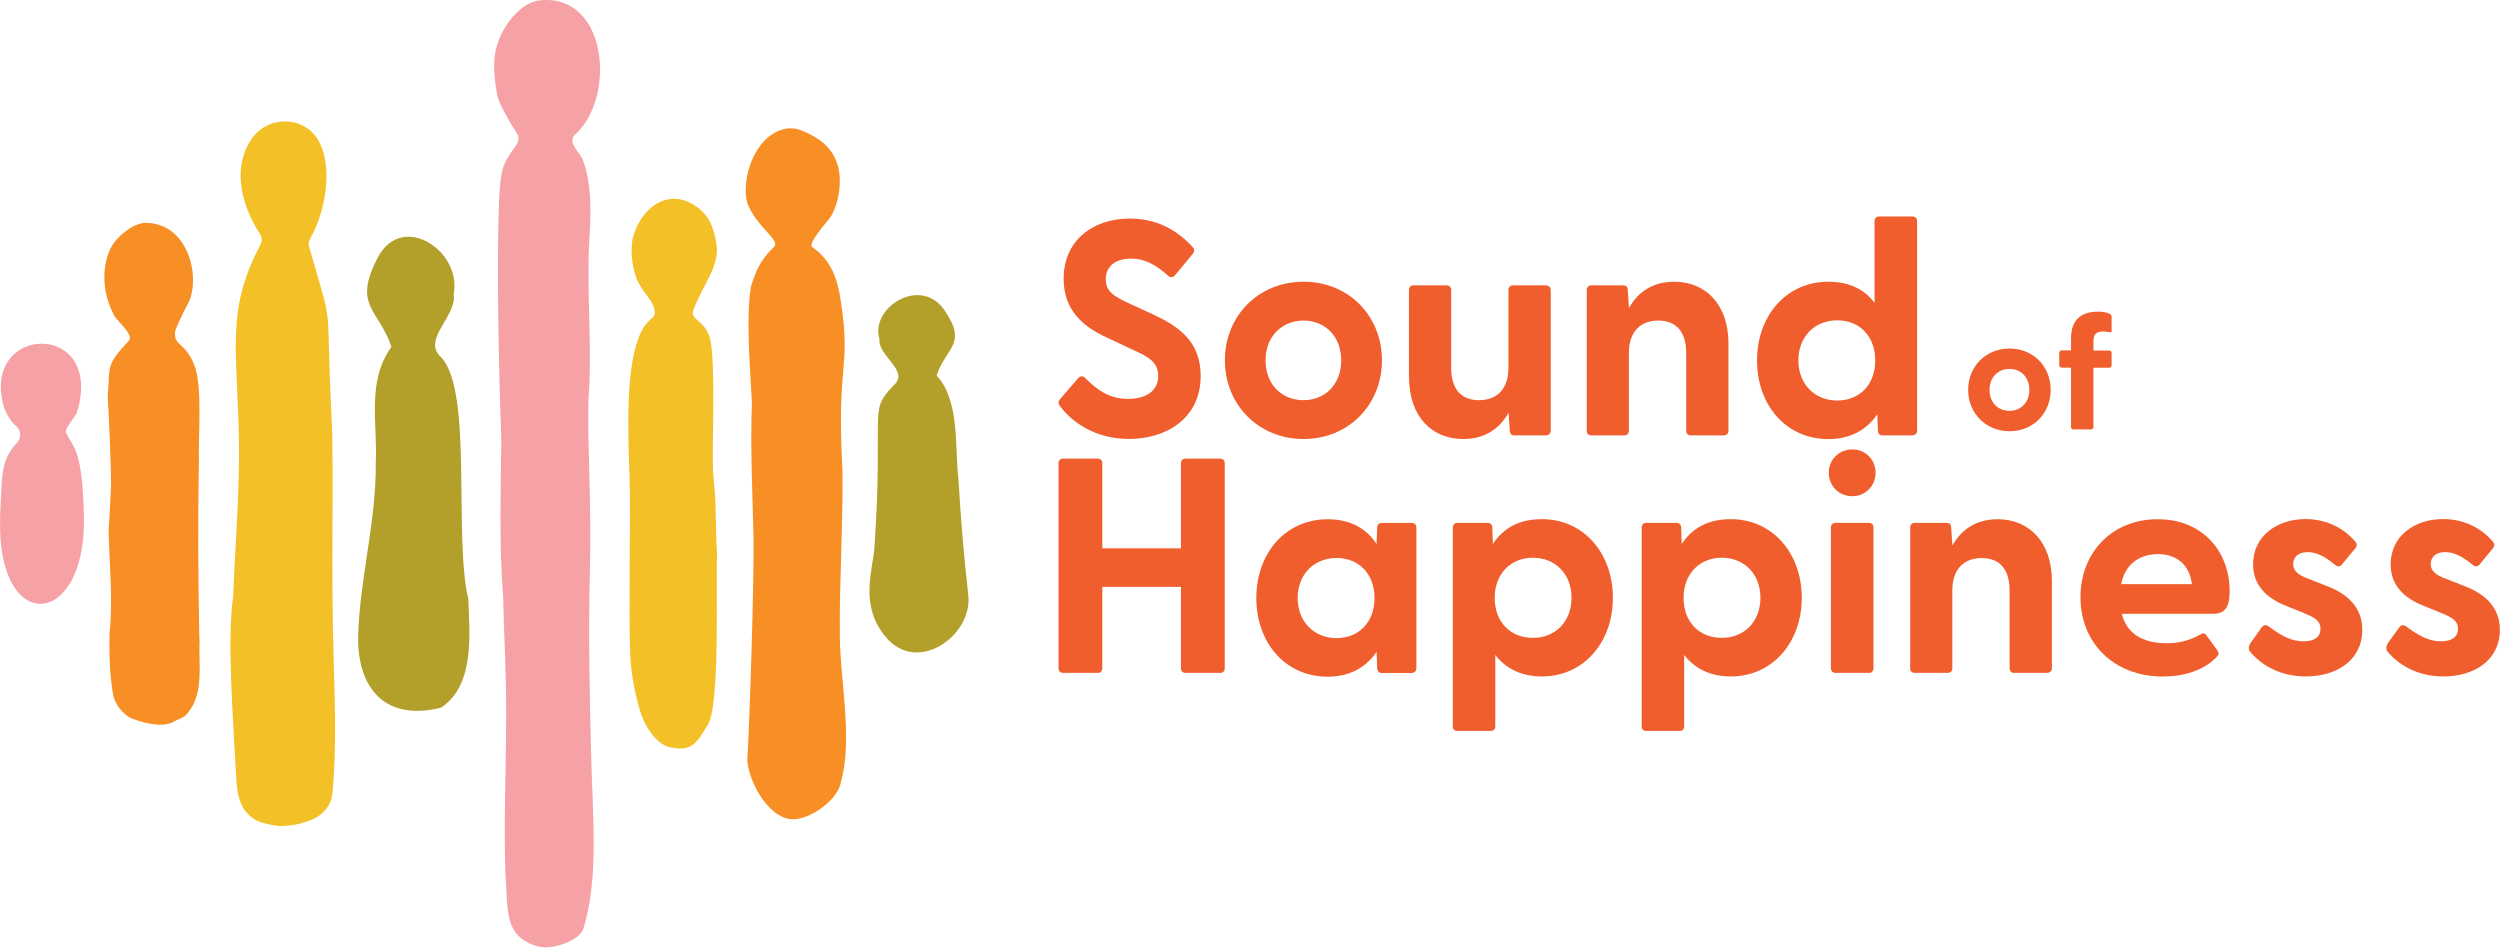 <svg width="1044" height="396" viewBox="0 0 1044 396" fill="none" xmlns="http://www.w3.org/2000/svg">
<g clip-path="url(#clip0_21_7)">
<path d="M404.396 248.899C402.409 231.085 401.325 217.969 400.241 200.011C398.687 187.69 400.964 167.131 391.136 156.869C395.038 144.801 404.577 143.717 393.918 128.866C383.873 115.425 363.205 128.65 367.288 141.693C366.421 148.522 380.26 155.062 373.106 160.988C362.41 172.153 369.059 170.383 365.193 228.231C364.542 238.276 358.689 252.512 369.818 265.953C383.042 281.96 405.986 265.448 404.396 248.899Z" fill="#B3A02B"/>
<path d="M240.39 55.987C257.337 40.341 253.651 -2.62 225.612 0.126C216.977 0.957 209.858 11.291 207.654 18.59C205.595 24.913 206.281 31.561 207.51 39.077C208.16 43.015 211.629 48.471 212.171 49.555C215.712 56.529 218.566 56.601 214.664 61.913C210.039 68.236 209.1 70.548 208.449 82.87C207.293 110.945 208.341 155.785 209.353 183.824C209.1 205.576 208.413 227.328 210.111 249.08C210.437 265.809 211.448 280.081 211.376 299.087C211.304 323.91 210.4 339.447 211.015 364.27C212.279 379.699 210.003 390.756 224.239 395.128C230.599 397.079 242.053 392.598 243.534 388.046C250.146 367.197 247.509 340.893 246.858 315.419C246.244 290.307 245.63 265.086 246.352 237.842C247.075 210.743 245.305 189.063 245.738 166.806C247.364 145.415 245.015 123.988 245.991 102.598C246.641 90.999 247.509 78.57 243.642 67.513C242.558 63.647 236.308 59.492 240.39 55.915" fill="#F5A1A5"/>
<path d="M312.077 316.937C312.836 307.361 315.112 239.179 314.643 223.317C314.209 204.42 313.306 187.148 313.992 168.215C313.342 154.773 311.355 132.769 313.631 119.544C316.413 110.005 319.81 106.536 323.206 103.14C326.133 100.249 316.088 95.155 312.041 84.748C309.404 74.667 315.112 56.493 327.831 53.819C330.216 53.313 332.709 53.638 334.985 54.578C342.754 57.794 347.668 61.985 349.764 68.778C351.751 75.318 350.45 84.676 346.837 90.638C345.5 92.445 337.189 101.803 339.141 103.14C347.234 108.74 349.691 116.437 351.064 125.325C355.545 154.412 349.402 150.51 351.715 193.905C352.437 207.274 350.414 248.971 350.703 262.34C350.27 281.816 356.448 307.289 351.209 326.439C349.98 334.389 337.226 343.06 329.963 342.049C320.352 340.893 312.366 325.825 312.041 316.937" fill="#F78F25"/>
<path d="M97.305 249.874C97.305 249.874 97.305 249.585 97.341 249.441C98.497 220.21 100.738 200.59 99.401 171.25C98.389 142.705 95.643 126.771 108.759 102.2C109.518 100.791 109.446 99.093 108.578 97.756C100.16 84.676 97.088 69.248 105.254 57.757C112.445 47.676 127.982 48.507 133.474 59.564C139.002 70.693 135.859 88.687 129.499 99.707C128.885 100.755 128.74 101.984 129.102 103.104C139.797 140.356 135.859 121.64 138.424 173.418C139.616 197.121 138.063 236.361 139.4 277.733C140.086 298.979 140.194 312.456 139.219 326.548C138.858 332.004 138.821 335.436 134.919 339.267C131.342 342.807 123.429 345.048 116.961 344.939C114.829 344.939 108.651 343.639 106.483 342.302C99.076 337.713 98.895 329.872 98.425 321.164C97.377 300.641 94.812 266.893 97.269 249.874" fill="#F3C127"/>
<path d="M149.553 265.267C150.348 241.058 157.177 217.5 156.924 193.11C157.683 176.345 153.058 159.326 163.464 144.837C158.008 128.722 147.024 127.855 157.972 107.115C168.342 88.362 193.056 105.019 189.443 122.904C190.997 132.118 175.713 141.802 184.385 149.354C197.537 163.807 189.371 224.654 195.586 250.2C195.947 263.822 198.657 285.935 184.204 295.51C161.115 301.327 149.083 287.778 149.553 265.267Z" fill="#B3A02B"/>
<path d="M83.25 266.857C82.744 240.588 82.599 218.078 83.069 191.701C82.708 182.27 84.695 161.097 81.118 152.353C77.035 142.38 72.591 144.873 73.133 138.441C73.205 137.574 75.951 131.504 78.408 126.987C84.008 116.726 79.167 93.203 60.884 93.059C55.789 93.023 49.213 98.443 46.684 102.779C42.348 110.619 42.348 122.146 47.912 132.191C48.743 133.708 56.078 140.031 53.838 142.235C44.01 152.822 46.033 152.497 44.985 165.758C45.419 171.539 46.431 196.579 46.394 202.36C46.033 208.683 45.852 215.007 45.347 221.294C45.672 235.241 47.117 249.26 45.889 263.244C45.852 263.244 45.816 263.244 45.78 263.244C45.527 271.626 45.708 280.009 46.936 288.32C47.37 292.945 49.899 296.738 53.729 299.412C58.246 301.616 67.604 304.11 72.157 301.58C74.469 300.207 77.288 299.737 78.697 297.353C85.309 289.151 82.816 276.938 83.358 266.893" fill="#F78F25"/>
<path d="M299.431 231.772C299.431 231.772 299.431 231.411 299.431 231.23C298.6 216.343 299.359 212.73 297.841 197.735C297.155 188.738 299.07 150.148 296.396 141.043C294.083 133.13 287.652 133.961 289.748 128.866C294.445 117.485 300.696 110.547 299.178 101.803C298.347 97.07 297.227 91.469 292.06 87.205C280.787 77.883 268.249 85.182 264.346 98.985C264.274 99.201 264.238 99.418 264.202 99.599C263.262 104.983 263.84 110.8 265.683 115.895C267.743 121.568 271.754 124.35 273.054 128.324C273.488 129.697 273.777 131.468 272.693 132.407C270.272 134.539 268.429 136.454 266.731 140.862C261.094 155.388 262.323 181.981 262.901 199.325C263.443 216.09 262.395 255.62 263.19 273.686C263.479 280.19 264.997 290.271 267.887 298.654C268.827 301.4 273.127 310.686 279.956 312.095C289.35 314.046 291.012 309.891 295.565 302.773C300.84 294.534 298.889 242.25 299.431 231.664" fill="#F3C127"/>
<path d="M0 215.801C1.012 199.903 -0.253 192.713 7.082 184.908C9.033 182.848 8.852 179.56 6.648 177.826C4.444 176.092 2.529 172.478 1.698 170.238C-8.636 134.937 44.299 133.527 32.014 172.587C25.943 181.728 26.485 178.404 31.038 186.895C34.832 194.013 35.013 213.453 35.049 216.813C35.554 262.846 -1.734 265.339 0.072 215.801" fill="#F5A1A5"/>
<path d="M442.508 169.39C441.858 168.486 441.858 167.619 442.761 166.571L450.169 158.008C451.072 156.996 452.084 156.852 453.095 157.755C458.732 163.5 463.827 166.571 471.125 166.571C478.424 166.571 483.663 163.356 483.663 156.996C483.663 150.998 479.183 148.794 472.932 146.012L462.056 140.881C452.589 136.545 444.171 129.752 444.171 116.455C444.171 100.232 456.564 91.271 471.776 91.271C482.399 91.271 490.962 95.499 497.972 103.05C498.875 103.954 498.875 104.965 498.116 105.977L490.818 114.793C490.059 115.805 489.011 116.058 487.999 115.299C482.507 110.421 478.027 108 472.39 108C465.886 108 461.767 111.18 461.767 116.564C461.767 121.948 465.344 123.863 472.246 127.042L481.459 131.27C491.179 135.859 501.405 141.893 501.405 156.96C501.405 174.99 486.699 183.301 471.487 183.301C457.54 183.301 447.712 176.508 442.472 169.354" fill="#F15E2E"/>
<path d="M511.522 150.492C511.522 131.956 525.469 117.648 544.366 117.648C563.264 117.648 577.102 131.956 577.102 150.492C577.102 169.028 563.155 183.337 544.366 183.337C525.577 183.337 511.522 169.028 511.522 150.492ZM544.366 167.113C553.183 167.113 560.084 160.718 560.084 150.492C560.084 140.267 553.183 133.871 544.366 133.871C535.55 133.871 528.504 140.267 528.504 150.492C528.504 160.718 535.405 167.113 544.366 167.113Z" fill="#F15E2E"/>
<path d="M588.376 157.502V121.08C588.376 119.924 589.135 119.165 590.291 119.165H604.094C605.25 119.165 606.009 119.924 606.009 121.08V153.564C606.009 162.38 610.092 167.113 617.643 167.113C625.195 167.113 629.928 162.38 629.928 153.564V121.08C629.928 119.924 630.687 119.165 631.844 119.165H645.538C646.694 119.165 647.597 119.924 647.597 121.08V179.904C647.597 181.061 646.694 181.819 645.538 181.819H632.385C631.229 181.819 630.579 181.313 630.47 179.76L629.965 172.353C626.387 178.748 620.389 183.337 611.031 183.337C597.879 183.337 588.412 173.87 588.412 157.502" fill="#F15E2E"/>
<path d="M662.628 179.904V121.08C662.628 119.924 663.387 119.165 664.543 119.165H677.84C678.997 119.165 679.755 119.671 679.755 121.225L680.261 128.632C683.838 122.237 689.836 117.648 699.195 117.648C712.239 117.648 721.814 127.115 721.814 143.483V179.904C721.814 181.061 720.91 181.819 719.754 181.819H706.06C704.904 181.819 704.145 181.061 704.145 179.904V147.421C704.145 138.605 700.062 133.871 692.51 133.871C684.958 133.871 680.225 138.605 680.225 147.421V179.904C680.225 181.061 679.466 181.819 678.31 181.819H664.507C663.351 181.819 662.592 181.061 662.592 179.904" fill="#F15E2E"/>
<path d="M733.737 150.492C733.737 131.956 745.878 117.648 763.511 117.648C772.219 117.648 778.578 120.827 782.805 126.464V92.319C782.805 91.163 783.564 90.404 784.72 90.404H798.668C799.824 90.404 800.583 91.163 800.583 92.319V179.904C800.583 181.061 799.679 181.819 798.523 181.819H786.13C784.973 181.819 784.215 181.061 784.215 179.904L783.962 173.003C779.626 179.398 772.833 183.373 763.511 183.373C745.878 183.373 733.737 169.173 733.737 150.528M767.232 167.258C776.554 167.258 783.094 160.609 783.094 150.528C783.094 140.447 776.591 133.763 767.232 133.763C757.874 133.763 751.009 140.556 751.009 150.528C751.009 160.501 757.91 167.258 767.232 167.258Z" fill="#F15E2E"/>
<path d="M821.901 162.814C821.901 153.058 829.236 145.542 839.172 145.542C849.109 145.542 856.371 153.058 856.371 162.814C856.371 172.569 849.036 180.085 839.172 180.085C829.308 180.085 821.901 172.569 821.901 162.814ZM839.172 171.558C843.797 171.558 847.447 168.197 847.447 162.814C847.447 157.43 843.833 154.069 839.172 154.069C834.511 154.069 830.826 157.43 830.826 162.814C830.826 168.197 834.439 171.558 839.172 171.558Z" fill="#F15E2E"/>
<path d="M864.863 178.278V153.528H860.96C860.346 153.528 859.949 153.13 859.949 152.516V147.349C859.949 146.735 860.346 146.337 860.96 146.337H864.863V141.242C864.863 133.582 869.09 130.15 876.136 130.15C878.015 130.15 879.424 130.294 881.195 131.161C881.592 131.378 881.809 131.776 881.809 132.173V138.28C881.809 138.749 881.412 138.822 880.942 138.749C879.858 138.532 878.991 138.424 878.268 138.424C874.98 138.424 874.221 140.086 874.221 142.543V146.373H880.797C881.412 146.373 881.809 146.771 881.809 147.385V152.552C881.809 153.166 881.412 153.564 880.797 153.564H874.221V178.314C874.221 178.929 873.824 179.326 873.209 179.326H865.874C865.26 179.326 864.863 178.929 864.863 178.314" fill="#F15E2E"/>
<path d="M442.039 279.088V193.418C442.039 192.262 442.797 191.503 443.954 191.503H458.407C459.563 191.503 460.322 192.262 460.322 193.418V228.972H493.166V193.418C493.166 192.262 493.925 191.503 495.081 191.503H509.534C510.691 191.503 511.449 192.262 511.449 193.418V279.088C511.449 280.245 510.691 281.003 509.534 281.003H495.081C493.925 281.003 493.166 280.245 493.166 279.088V245.088H460.322V279.088C460.322 280.245 459.563 281.003 458.407 281.003H443.954C442.797 281.003 442.039 280.245 442.039 279.088Z" fill="#F15E2E"/>
<path d="M524.638 249.676C524.638 231.14 536.779 216.832 554.411 216.832C563.878 216.832 570.635 220.662 574.862 227.202L575.115 220.301C575.115 219.144 575.874 218.386 577.03 218.386H589.568C590.725 218.386 591.483 219.144 591.483 220.301V279.125C591.483 280.281 590.58 281.04 589.424 281.04H577.03C575.874 281.04 575.115 280.281 575.115 279.125L574.862 272.223C570.526 278.619 563.733 282.593 554.411 282.593C536.779 282.593 524.638 268.393 524.638 249.749M558.133 266.478C567.455 266.478 573.995 259.83 573.995 249.749C573.995 239.668 567.491 233.019 558.133 233.019C548.775 233.019 541.909 239.812 541.909 249.749C541.909 259.685 548.811 266.478 558.133 266.478Z" fill="#F15E2E"/>
<path d="M606.695 303.369V220.264C606.695 219.108 607.454 218.349 608.61 218.349H621.256C622.413 218.349 623.172 219.108 623.172 220.264L623.424 227.166C627.652 220.662 634.3 216.796 643.875 216.796C661.4 216.796 673.54 231.104 673.54 249.64C673.54 268.176 661.4 282.485 643.875 282.485C635.312 282.485 628.808 279.161 624.436 273.524V303.333C624.436 304.49 623.677 305.248 622.521 305.248H608.574C607.418 305.248 606.659 304.49 606.659 303.333M640.154 266.37C649.368 266.37 656.269 259.721 656.269 249.64C656.269 239.559 649.368 232.911 640.154 232.911C630.94 232.911 624.183 239.559 624.183 249.64C624.183 259.721 630.687 266.37 640.154 266.37Z" fill="#F15E2E"/>
<path d="M685.572 303.369V220.264C685.572 219.108 686.331 218.349 687.488 218.349H700.134C701.29 218.349 702.049 219.108 702.049 220.264L702.302 227.166C706.529 220.662 713.178 216.796 722.753 216.796C740.277 216.796 752.418 231.104 752.418 249.64C752.418 268.176 740.277 282.485 722.753 282.485C714.19 282.485 707.686 279.161 703.314 273.524V303.333C703.314 304.49 702.555 305.248 701.399 305.248H687.451C686.295 305.248 685.536 304.49 685.536 303.333M719.031 266.37C728.245 266.37 735.146 259.721 735.146 249.64C735.146 239.559 728.245 232.911 719.031 232.911C709.817 232.911 703.061 239.559 703.061 249.64C703.061 259.721 709.565 266.37 719.031 266.37Z" fill="#F15E2E"/>
<path d="M763.691 197.392C763.691 192.009 767.919 187.673 773.519 187.673C779.12 187.673 783.239 192.009 783.239 197.392C783.239 202.776 779.156 207.221 773.519 207.221C767.883 207.221 763.691 202.885 763.691 197.392ZM764.595 220.264C764.595 219.108 765.354 218.349 766.51 218.349H780.457C781.613 218.349 782.372 219.108 782.372 220.264V279.088C782.372 280.245 781.613 281.003 780.457 281.003H766.51C765.354 281.003 764.595 280.245 764.595 279.088V220.264Z" fill="#F15E2E"/>
<path d="M797.692 279.088V220.264C797.692 219.108 798.451 218.349 799.607 218.349H812.904C814.06 218.349 814.819 218.855 814.819 220.409L815.325 227.816C818.902 221.421 824.9 216.832 834.258 216.832C847.302 216.832 856.877 226.299 856.877 242.667V279.088C856.877 280.245 855.974 281.003 854.818 281.003H841.124C839.967 281.003 839.209 280.245 839.209 279.088V246.605C839.209 237.789 835.126 233.055 827.574 233.055C820.022 233.055 815.289 237.789 815.289 246.605V279.088C815.289 280.245 814.53 281.003 813.374 281.003H799.571C798.415 281.003 797.656 280.245 797.656 279.088" fill="#F15E2E"/>
<path d="M868.801 249.423C868.801 230.996 881.7 216.832 901.031 216.832C920.362 216.832 931.094 230.887 931.094 246.75C931.094 252.892 929.684 256.325 924.192 256.325H886.072C887.987 264.238 894.527 268.61 904.608 268.61C909.486 268.61 914.075 267.707 919.206 264.78C920.109 264.274 920.76 264.382 921.374 265.286L926.107 271.79C926.722 272.693 926.613 273.56 925.457 274.608C920.073 279.992 912.016 282.521 903.199 282.521C882.604 282.521 868.801 268.321 868.801 249.423ZM915.34 243.931C914.328 235.621 908.691 231.393 901.14 231.393C893.588 231.393 887.337 235.621 885.82 243.931H915.34Z" fill="#F15E2E"/>
<path d="M939.621 272.151C938.826 271.248 938.971 269.838 939.874 268.429L944.354 262.178C945.366 260.661 946.522 260.914 947.534 261.672C952.773 265.647 957.109 267.815 961.987 267.815C966.215 267.815 969.033 266.153 969.033 262.576C969.033 259.504 967.118 258.095 962.493 256.18L954.58 252.964C946.522 249.785 940.886 244.401 940.886 235.693C940.886 223.661 951.111 216.76 962.746 216.76C970.912 216.76 978.464 220.084 983.703 226.335C984.462 227.238 984.209 228.25 983.558 229.009L977.922 235.801C977.018 236.813 976.151 236.705 974.995 235.801C970.912 232.369 967.335 230.562 963.613 230.562C959.53 230.562 957.615 232.875 957.615 235.549C957.615 238.62 960.181 240.282 963.613 241.547L972.429 245.015C980.343 248.195 986.63 253.723 986.485 263.298C986.341 275.945 975.501 282.485 962.963 282.485C952.484 282.485 944.535 278.004 939.585 272.115" fill="#F15E2E"/>
<path d="M997.036 272.151C996.277 271.248 996.385 269.838 997.289 268.429L1001.77 262.178C1002.78 260.661 1003.94 260.914 1004.95 261.672C1010.19 265.647 1014.52 267.815 1019.4 267.815C1023.63 267.815 1026.45 266.153 1026.45 262.576C1026.45 259.504 1024.53 258.095 1019.94 256.18L1012.03 252.964C1003.97 249.785 998.336 244.401 998.336 235.693C998.336 223.661 1008.56 216.76 1020.2 216.76C1028.4 216.76 1035.91 220.084 1041.15 226.335C1041.91 227.238 1041.66 228.25 1041.01 229.009L1035.41 235.801C1034.51 236.813 1033.6 236.705 1032.45 235.801C1028.36 232.369 1024.79 230.562 1021.06 230.562C1016.98 230.562 1015.07 232.875 1015.07 235.549C1015.07 238.62 1017.63 240.282 1021.06 241.547L1029.88 245.015C1037.79 248.195 1044.08 253.723 1043.94 263.298C1043.79 275.945 1032.95 282.485 1020.41 282.485C1009.94 282.485 1001.99 278.004 997.036 272.115" fill="#F15E2E"/>
</g>
<defs>
<clipPath id="clip0_21_7">
<rect width="1043.87" height="395.688" fill="white" transform="translate(0.064)"/>
</clipPath>
</defs>
</svg>
